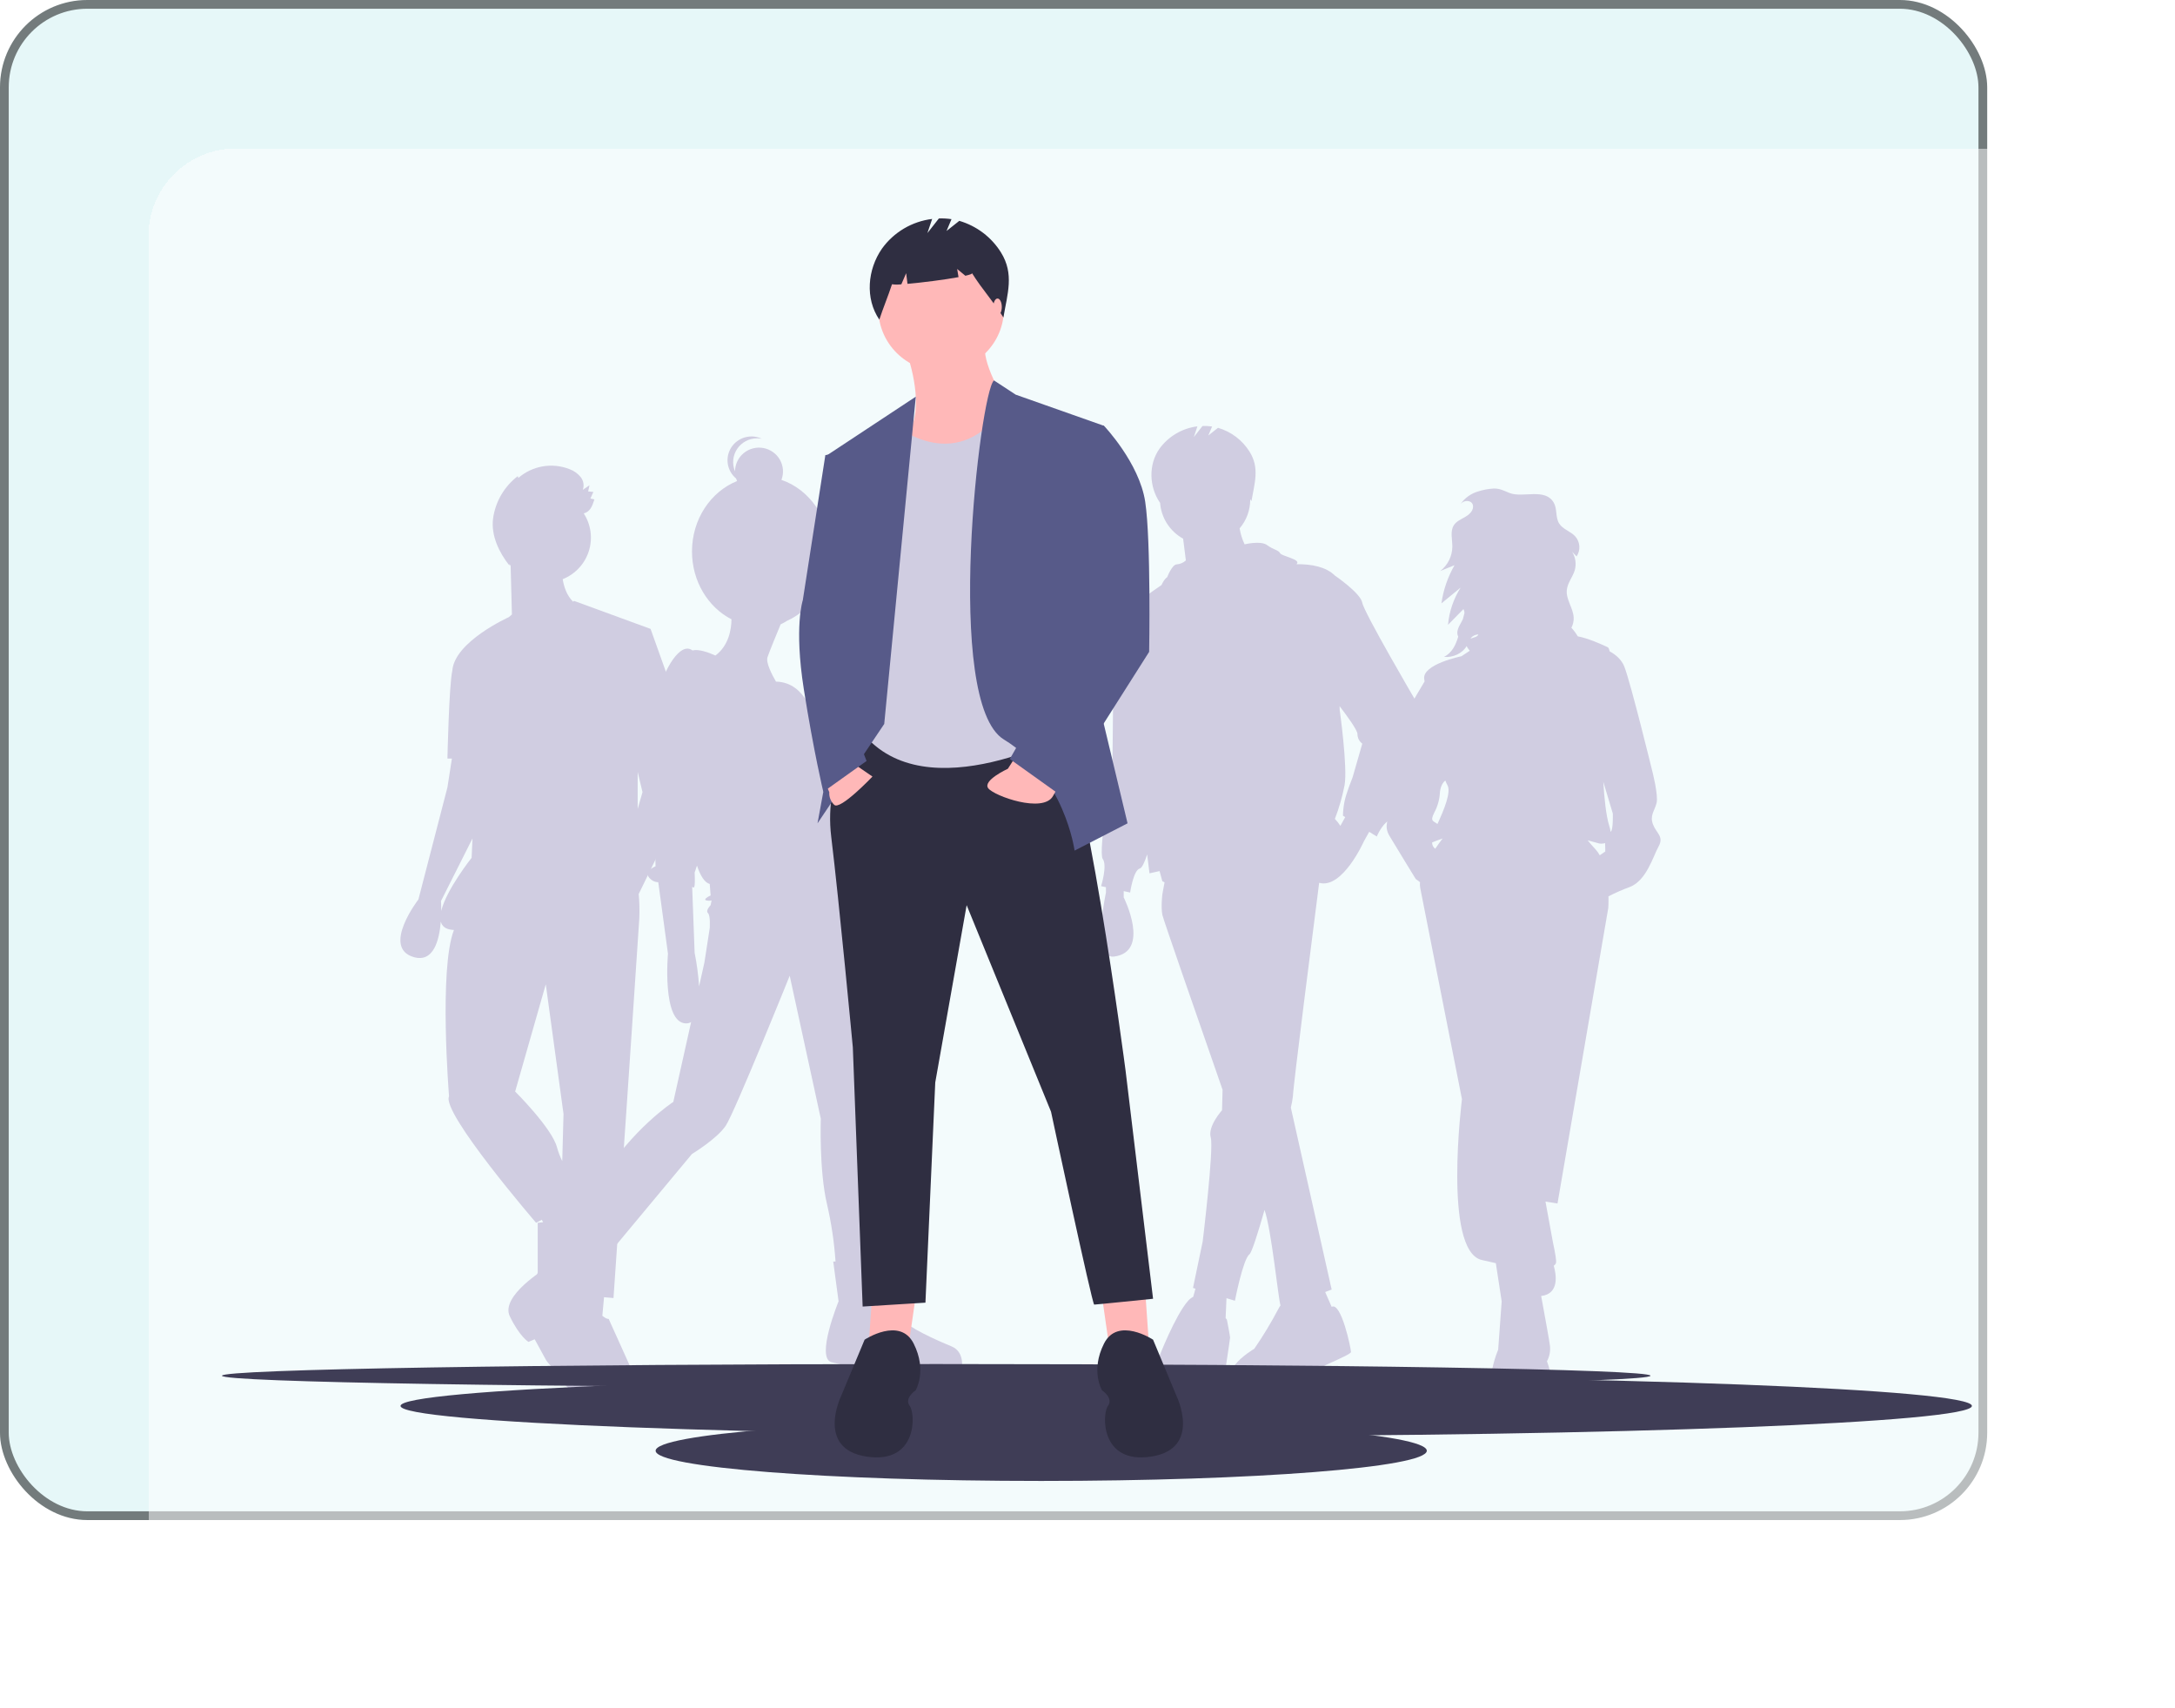 <svg width="498" height="391" viewBox="0 0 498 391" fill="none" xmlns="http://www.w3.org/2000/svg">
<rect width="455" height="348" rx="20" fill="#00ADB5" fill-opacity="0.1"/>
<rect x="1" y="1" width="453" height="346" rx="19" stroke="black" stroke-opacity="0.5" stroke-width="2"/>
<g filter="url(#filter0_d_122_269)">
<rect x="32" y="29" width="454" height="347" rx="20" fill="white" fill-opacity="0.5" shape-rendering="crispEdges"/>
</g>
<g clip-path="url(#clip0_122_269)">
<path d="M378.49 188.766C377.684 186.709 378.835 185.68 379.296 183.851C379.756 182.022 378.259 176.306 378.259 176.306C378.259 176.306 373.424 156.529 371.927 152.642C371.293 150.998 369.918 149.866 368.542 149.106C368.448 148.602 368.313 148.277 368.127 148.184C366.794 147.522 363.471 146.083 361.257 145.685C360.843 144.979 360.352 144.32 359.793 143.72C360.182 142.979 360.362 142.148 360.315 141.314C360.174 139.157 358.529 137.224 358.743 135.073C358.905 133.442 360.106 132.102 360.57 130.529C360.764 129.822 360.81 129.084 360.705 128.359C360.6 127.634 360.345 126.938 359.958 126.315C360.299 126.675 360.639 127.034 360.98 127.394C361.443 126.705 361.666 125.883 361.615 125.056C361.563 124.229 361.24 123.441 360.695 122.814C359.616 121.631 357.813 121.187 356.976 119.825C356.117 118.425 356.578 116.523 355.765 115.096C353.773 111.601 348.675 114.079 345.621 112.859C344.366 112.357 343.412 111.805 342 111.845C340.799 111.913 339.612 112.134 338.468 112.5C336.826 112.972 335.397 113.989 334.42 115.381C334.516 115.272 334.622 115.172 334.736 115.081C335.476 114.505 336.774 114.553 337.164 115.402C337.258 115.615 337.297 115.848 337.278 116.08C337.214 117.104 336.314 117.868 335.419 118.38C334.524 118.893 333.517 119.321 332.933 120.167C331.969 121.563 332.536 123.436 332.537 125.129C332.529 126.204 332.278 127.264 331.803 128.231C331.328 129.197 330.64 130.046 329.791 130.714L333.04 129.395C331.489 132.091 330.47 135.056 330.04 138.131L334.432 134.528C332.806 137.099 331.817 140.017 331.547 143.041L335.073 139.454C335.234 139.734 335.314 140.053 335.306 140.375L334.938 141.783C334.808 142.062 334.664 142.335 334.507 142.6C333.939 143.567 333.353 144.758 333.883 145.746L333.886 145.745C333.327 147.61 332.485 149.478 330.61 150.385C332.689 150.601 334.859 149.569 335.798 147.926C335.951 148.221 336.136 148.5 336.35 148.756C336.41 148.831 336.47 148.905 336.529 148.98L336.011 149.323L334.623 150.242C334.623 150.242 325.527 152.071 326.103 155.5C326.126 155.641 326.155 155.81 326.187 155.999L323.57 160.416L319.77 173.219C319.77 173.219 317.813 177.335 318.158 179.049C318.504 180.764 318.158 181.45 318.158 184.536C318.158 187.623 316.662 188.88 318.158 191.395C319.655 193.91 324.145 201.226 324.145 201.226L325.132 201.961C325.084 202.402 325.101 202.848 325.182 203.284C326.103 207.857 334.738 251.64 334.738 251.64C334.738 251.64 330.363 286.277 339.228 288.449C340.34 288.722 341.432 288.969 342.493 289.189L343.834 297.937L343.028 309.026C343.028 309.026 336.926 322.744 348.094 323.544C359.262 324.344 354.196 311.655 354.196 311.655C354.785 310.572 355.026 309.335 354.887 308.111C354.773 307.094 353.814 301.798 352.874 296.705C357.112 296.201 356.319 291.734 355.755 289.771C355.999 289.629 356.182 289.403 356.268 289.135C356.396 288.679 356.099 286.885 355.56 284.371C355.121 281.872 354.371 277.827 353.859 275.086L356.614 275.532L368.242 207.857C368.242 207.857 368.319 206.779 368.284 205.204C369.874 204.387 371.514 203.67 373.193 203.056C376.993 201.569 378.489 196.082 379.756 193.796C381.023 191.51 379.295 190.824 378.49 188.766ZM337.201 145.678C337.578 145.42 338.019 145.271 338.475 145.249C338.377 145.78 337.456 145.936 336.683 146.214C336.825 146.008 337 145.827 337.201 145.678ZM331.399 179.735C332.332 181.257 330.643 185.38 329.121 188.652C328.249 187.906 327.339 188.141 328.405 186.023C329.133 184.68 329.565 183.199 329.672 181.679C329.672 181.417 329.807 179.497 330.941 178.699C331.061 179.058 331.214 179.405 331.399 179.735ZM327.905 192.868C328.433 192.654 329.232 192.327 330.311 191.962C329.794 192.636 329.204 193.439 328.61 194.316C328.386 194.147 328.205 193.928 328.082 193.676C327.96 193.424 327.899 193.147 327.905 192.868ZM365.249 194.368C364.549 193.629 363.983 192.969 363.518 192.378C364.386 192.605 365.27 192.849 366.17 193.11C366.618 193.177 367.076 193.146 367.512 193.021C367.551 193.812 367.552 194.939 367.552 194.939L366.291 195.806C366.003 195.287 365.653 194.804 365.249 194.368ZM368.822 190.403C368.809 190.415 368.794 190.428 368.78 190.44C368.718 189.988 368.615 189.543 368.473 189.109C367.718 186.746 367.315 182.554 367.1 178.977L369.279 186.251C369.279 186.251 369.394 189.909 368.822 190.403Z" fill="#D0CDE1"/>
<path d="M324.098 160.356C324.098 160.356 312.286 140.199 311.917 138C311.548 135.801 305.642 131.769 305.642 131.769C303.624 129.766 300.313 129.132 296.829 129.165C298.141 128.087 293.456 127.362 293.091 126.638C292.722 125.905 291.615 125.905 290.138 124.806C288.662 123.706 284.976 124.622 284.976 124.622C284.422 123.465 284.036 122.235 283.831 120.97C285.404 119.122 286.266 116.78 286.262 114.36C286.262 114.334 286.261 114.308 286.26 114.282C286.354 114.427 286.448 114.573 286.542 114.724C287.234 110.611 288.454 107.193 286.128 103.441C284.479 100.782 281.898 98.823 278.881 97.94L276.665 99.7L277.527 97.647C276.802 97.538 276.069 97.496 275.337 97.522L273.343 100.067L274.168 97.609C272.438 97.823 270.771 98.389 269.273 99.274C267.775 100.159 266.478 101.343 265.463 102.75C262.926 106.383 263.096 111.432 265.591 115.093C265.6 115.068 265.606 115.043 265.614 115.017C265.725 116.73 266.266 118.388 267.188 119.839C268.111 121.29 269.386 122.488 270.895 123.324L271.522 128.303C270.958 128.824 270.234 129.141 269.467 129.204C268.36 129.204 267.252 132.136 267.252 132.136C267.252 132.136 266.625 132.45 265.948 133.935C264.206 135.112 258.89 138.812 256.918 141.398C255.752 141.968 254.498 143.236 254.702 146.063C255.071 151.194 254.702 175.016 254.702 175.016C254.702 175.016 251.38 195.174 252.487 196.64C253.594 198.106 252.118 202.87 252.118 202.87L253.225 203.114V204.336C253.225 204.336 249.895 219.667 255.071 218.996C263.561 217.897 257.286 205.436 257.286 205.436V204.01L258.762 204.336C258.762 204.336 259.501 199.205 260.977 198.839C261.491 198.711 262.093 197.341 262.661 195.61C262.993 198.311 263.192 199.938 263.192 199.938L265.502 199.429L266.145 201.771C266.304 201.859 266.469 201.934 266.641 201.994L266.145 204.703C266.145 204.703 265.776 207.635 266.145 209.467C266.331 210.391 273.183 230.145 279.93 249.501L279.803 254.18C279.803 254.18 276.48 257.845 277.219 260.411C277.957 262.976 275.373 284.233 275.373 284.233L273.158 294.862L273.716 295.032L273.204 296.894C272.763 297.115 272.371 297.421 272.051 297.794C269.098 301.092 265.407 310.621 265.407 310.621C265.407 310.621 258.762 320.517 269.098 320.15C279.434 319.784 280.172 316.119 280.172 316.119C280.172 316.119 281.648 306.59 281.648 306.223C281.648 305.857 280.91 302.089 280.91 302.089L280.623 301.775L280.824 297.203L282.756 297.794C282.756 297.794 284.601 288.265 286.078 287.165C286.594 286.781 287.967 282.5 289.534 277.002C291.137 281.583 292.688 297.421 293.192 298.859C293.013 299.101 292.856 299.357 292.722 299.626C291.063 302.788 289.214 305.847 287.185 308.789C287.185 308.789 275.373 315.752 287.185 317.585C287.185 317.585 293.83 317.951 297.152 315.752C300.474 313.553 309.333 310.255 309.333 309.522C309.333 308.789 307.118 298.014 304.904 299.186L303.42 295.798L304.904 295.228L295.558 253.579C295.779 252.691 295.942 251.79 296.044 250.882C296.044 248.962 300.824 211.591 302.04 202.112C307.393 203.618 312.286 192.608 312.286 192.608L313.5 190.439L315.239 191.509C315.239 191.509 316.716 187.844 318.93 187.477C321.145 187.111 325.206 167.686 325.206 165.121C325.172 163.474 324.795 161.851 324.098 160.356ZM306.9 189.071C306.537 188.498 306.115 187.964 305.642 187.477C306.607 184.981 307.348 182.406 307.857 179.781C308.595 175.749 306.749 162.555 306.749 162.555L306.717 161.659C308.529 164.02 310.81 167.169 310.81 168.053C310.81 168.479 310.91 168.9 311.102 169.282C311.294 169.664 311.573 169.996 311.917 170.252L309.702 177.948C309.702 177.948 308.226 181.613 307.857 183.446C307.635 184.532 307.512 185.636 307.487 186.744L308.011 187.066L306.9 189.071Z" fill="#D0CDE1"/>
<path d="M155.109 167.14L157.079 166.7L148.958 143.977L131.424 137.563C131.424 137.563 131.357 137.637 131.233 137.764C129.737 136.327 129.103 134.242 128.837 132.6C130.247 132.035 131.514 131.167 132.548 130.06C133.581 128.952 134.356 127.632 134.816 126.192C135.276 124.753 135.41 123.231 135.21 121.734C135.009 120.238 134.478 118.804 133.655 117.534C135.099 117.19 135.615 115.888 136.1 114.337C135.8 114.249 135.494 114.182 135.184 114.138C135.411 113.633 135.638 113.127 135.866 112.621C135.466 112.585 135.067 112.55 134.668 112.514C134.77 112.041 134.872 111.568 134.974 111.095C134.465 111.444 133.955 111.793 133.446 112.143C133.619 111.646 133.662 111.114 133.571 110.597C133.48 110.079 133.258 109.593 132.926 109.184C132.25 108.373 131.368 107.755 130.371 107.395C128.421 106.634 126.298 106.42 124.235 106.779C122.171 107.137 120.247 108.052 118.673 109.425L118.562 108.998C115.446 111.377 113.407 114.885 112.892 118.755C112.403 122.579 114.254 126.473 116.659 129.5C116.639 129.368 116.617 129.236 116.595 129.104C116.699 129.247 116.806 129.386 116.917 129.523L117.213 140.678L116.472 141.308C116.471 141.309 104.048 146.889 103.564 153.555L103.562 153.559C102.817 156.804 102.447 173.663 102.447 173.663H103.47L102.447 180.26L95.803 205.915C95.803 205.915 87.313 216.91 94.696 219.109C99.283 220.476 100.592 215.191 100.926 210.993C101.192 212.034 101.987 212.737 103.555 212.879C103.678 212.89 103.81 212.899 103.937 212.909C100.447 221.866 102.817 250.995 102.817 250.995C100.971 254.66 122.75 279.948 122.75 279.948L124.061 279.254L124.345 279.817C123.615 279.887 123.119 279.948 123.119 279.948V291.31C123.119 291.31 119.797 302.671 124.226 304.87C125.372 305.439 126.568 305.025 127.711 304.101C127.492 307.607 127.179 312.839 127.179 314.033C127.179 315.865 131.978 319.164 131.978 319.164C131.978 319.164 133.085 323.195 141.944 323.195C150.803 323.195 144.159 312.567 144.159 312.567L139.36 301.938C139.36 301.938 139.001 302.113 137.915 301.234L138.304 296.984L140.468 297.174L143.421 254.293C143.421 254.293 146.005 216.177 146.374 210.313C146.46 208.433 146.416 206.549 146.24 204.676L157.079 182.459L155.109 167.14ZM147.112 181.36L146.005 185.191V176.717L147.112 181.36ZM101.029 208.539C101.038 207.196 100.971 206.282 100.971 206.282L108.187 191.952L107.984 196.386C107.984 196.386 102.205 203.645 101.029 208.539ZM117.951 249.895L124.964 225.34L129.025 255.026L128.734 265.819C128.239 264.827 127.842 263.79 127.548 262.723C126.441 258.325 117.951 249.895 117.951 249.895Z" fill="#D0CDE1"/>
<path d="M217.842 308.226C214.384 306.812 207.67 303.782 206.856 302.166C206.042 300.55 201.973 288.026 201.973 288.026L200.926 288.102C200.79 282.412 200.213 260.363 199.329 257.727C199.329 257.727 203.601 222.781 195.056 208.843L193.517 202.667C194.022 200.192 193.957 194.459 193.632 193.491C193.225 192.279 198.311 188.441 196.887 186.017C195.463 183.593 191.598 175.311 191.598 175.311C191.598 175.311 192.004 170.059 186.511 165.211C186.511 165.211 184.906 156.188 177.673 156.054C176.695 154.359 175.326 151.665 175.729 150.465C176.16 149.181 177.809 145.177 178.74 142.935C179.235 142.714 179.71 142.451 180.16 142.151C185.913 139.591 189.969 133.439 189.969 126.252C189.969 118.559 185.323 112.048 178.921 109.865C179.206 109.118 179.322 108.319 179.262 107.523C179.202 106.727 178.966 105.954 178.572 105.258C178.178 104.563 177.635 103.961 176.981 103.497C176.327 103.033 175.579 102.717 174.788 102.571C173.998 102.425 173.185 102.454 172.407 102.655C171.629 102.855 170.904 103.223 170.285 103.732C169.666 104.241 169.167 104.879 168.823 105.601C168.48 106.322 168.3 107.11 168.297 107.908C167.945 107.08 167.805 106.177 167.889 105.282C167.974 104.387 168.281 103.526 168.782 102.777C169.283 102.028 169.963 101.414 170.762 100.989C171.561 100.565 172.452 100.343 173.358 100.345C173.715 100.345 174.07 100.38 174.42 100.449C173.214 99.879 171.84 99.766 170.556 100.13C169.272 100.494 168.165 101.311 167.444 102.427C166.723 103.543 166.436 104.882 166.638 106.193C166.84 107.504 167.516 108.696 168.54 109.548C168.603 109.747 168.678 109.943 168.764 110.134C162.74 112.547 158.443 118.853 158.443 126.252C158.443 133.116 162.141 139.037 167.485 141.785C167.456 144.018 166.899 147.782 163.798 150.076C162.196 149.349 159.972 148.551 158.546 148.913C157.808 148.342 156.695 148.154 155.18 149.657C152.129 152.687 149.484 160.565 149.484 165.413C149.484 170.261 150.094 198.339 150.094 198.339C150.094 198.339 146.839 199.551 149.077 201.369C149.539 201.751 150.119 201.965 150.721 201.975L152.942 218.337C152.942 218.337 151.518 234.093 157.011 234.295C157.442 234.318 157.87 234.214 158.241 233.995L154.163 252.273C154.163 252.273 144.805 258.333 137.48 270.25C133.708 276.389 131.827 280.165 130.888 282.388L129.546 281.562L124.867 290.45C124.867 290.45 114.491 296.712 116.729 301.358C118.967 306.004 121.001 307.216 121.001 307.216L122.425 306.61L125.07 311.458C125.07 311.458 131.987 321.356 143.177 316.306C143.702 315.605 143.986 314.755 143.986 313.882C143.986 313.009 143.702 312.159 143.177 311.458C141.346 308.832 136.667 303.176 136.667 303.176L139.718 287.824L139.087 287.436L158.436 264.19C158.436 264.19 164.132 260.757 166.167 257.727C168.201 254.697 180.815 223.387 180.815 223.387L187.935 256.111C187.935 256.111 187.529 268.028 189.36 275.704C190.358 280.01 191.008 284.388 191.306 288.797L190.784 288.834L192.004 297.924C192.004 297.924 186.715 310.852 190.377 311.862C192.982 312.53 195.635 313.003 198.311 313.276L198.718 311.862C198.718 311.862 214.384 320.346 220.08 314.084C220.08 314.084 221.301 309.64 217.842 308.226ZM162.098 209.045C162.708 209.651 162.504 212.479 162.504 212.479L161.284 220.357L160.065 225.821C159.896 223.239 159.556 220.672 159.046 218.135L158.483 203.038C158.593 203.107 158.715 203.157 158.842 203.187C159.249 203.187 159.046 199.753 159.046 199.753C159.046 199.753 159.283 199.14 159.58 198.172C160.371 200.523 161.336 202.057 162.504 202.379L162.708 205.005C162.708 205.005 160.063 206.217 162.504 206.217C162.646 206.212 162.787 206.191 162.924 206.155L162.708 207.227C162.708 207.227 161.487 208.439 162.098 209.045Z" fill="#D0CDE1"/>
<path d="M214.365 317.636C304.687 317.636 377.908 316.438 377.908 314.959C377.908 313.481 304.687 312.283 214.365 312.283C124.043 312.283 50.822 313.481 50.822 314.959C50.822 316.438 124.043 317.636 214.365 317.636Z" fill="#3F3D56"/>
<path d="M271.604 328.788C370.958 328.788 451.5 325.693 451.5 321.874C451.5 318.055 370.958 314.959 271.604 314.959C172.25 314.959 91.707 318.055 91.707 321.874C91.707 325.693 172.25 328.788 271.604 328.788Z" fill="#3F3D56"/>
<path d="M238.402 339.048C287.161 339.048 326.688 335.953 326.688 332.134C326.688 328.315 287.161 325.22 238.402 325.22C189.643 325.22 150.116 328.315 150.116 332.134C150.116 335.953 189.643 339.048 238.402 339.048Z" fill="#3F3D56"/>
<path d="M252.33 296.892L254.127 309.383L263.113 308.491L262.215 295.554L252.33 296.892Z" fill="#FFB8B8"/>
<path d="M209.647 296.892L207.85 309.383L198.864 308.491L199.763 295.554L209.647 296.892Z" fill="#FFB8B8"/>
<path d="M196.618 167.526C196.618 167.526 188.531 176.894 190.328 191.615C192.125 206.336 195.27 239.793 195.27 239.793L197.516 299.123L211.894 298.231L214.14 247.822L221.329 207.228L240.649 254.514C240.649 254.514 250.084 298.677 250.533 298.677C250.982 298.677 264.012 297.339 264.012 297.339L257.722 245.146C257.722 245.146 247.837 169.31 241.997 167.972C236.156 166.633 196.618 167.526 196.618 167.526Z" fill="#2F2E41"/>
<path d="M264.012 306.707C264.012 306.707 255.925 301.354 252.779 307.599C249.634 313.844 252.33 318.305 252.33 318.305C252.33 318.305 255.026 320.09 253.678 321.874C252.33 323.658 251.881 335.257 263.563 333.472C275.244 331.688 269.403 319.643 269.403 319.643L264.012 306.707Z" fill="#2F2E41"/>
<path d="M197.966 306.707C197.966 306.707 206.053 301.354 209.198 307.599C212.343 313.844 209.647 318.305 209.647 318.305C209.647 318.305 206.951 320.09 208.299 321.874C209.647 323.658 210.096 335.257 198.415 333.472C186.733 331.688 192.574 319.643 192.574 319.643L197.966 306.707Z" fill="#2F2E41"/>
<path d="M207.625 80.76C207.625 80.76 211.669 91.913 208.524 98.158C205.379 104.403 213.466 111.541 213.466 111.541C213.466 111.541 234.583 100.835 231.887 95.482C229.192 90.129 224.699 82.991 225.597 78.53L207.625 80.76Z" fill="#FFB8B8"/>
<path d="M215.488 84.998C223.428 84.998 229.865 78.607 229.865 70.723C229.865 62.84 223.428 56.449 215.488 56.449C207.548 56.449 201.111 62.84 201.111 70.723C201.111 78.607 207.548 84.998 215.488 84.998Z" fill="#FFB8B8"/>
<path d="M205.154 97.489C205.154 97.489 219.58 109.408 230.339 92.519L241.547 98.827L247.388 166.633C247.388 166.633 214.59 185.369 198.864 169.31L201.111 106.411L205.154 97.489Z" fill="#D0CDE1"/>
<path d="M209.685 90.812L189.429 104.18L196.618 137.191L187.183 188.492L202.459 165.741L209.685 90.812Z" fill="#575A89"/>
<path d="M227.586 87.091L232.561 90.352L252.78 97.489L249.635 152.805L258.171 188.492L246.04 194.737C246.04 194.737 243.794 177.786 229.866 169.31C215.937 160.834 224.409 89.63 227.586 87.091Z" fill="#575A89"/>
<path d="M193.922 173.771L199.763 177.786C199.763 177.786 192.35 185.592 191.002 184.254C190.612 183.882 190.309 183.43 190.115 182.929C189.92 182.427 189.84 181.89 189.878 181.355L188.531 178.232L193.922 173.771Z" fill="#FFB8B8"/>
<path d="M232.75 172.903L230.764 176.001C230.764 176.001 224.923 178.678 226.271 180.462C227.619 182.247 238.852 186.262 241.098 182.247L243.344 178.232L232.75 172.903Z" fill="#FFB8B8"/>
<path d="M192.125 103.734L188.98 104.18L183.813 137.414C183.813 137.414 181.791 143.437 184.037 157.712C186.284 171.987 188.509 181.282 188.509 181.282L198.415 174.217L193.922 162.619L199.763 120.24L192.125 103.734Z" fill="#575A89"/>
<path d="M245.591 96.597L252.78 97.489C252.78 97.489 260.867 105.965 262.215 114.887C263.563 123.809 263.113 149.236 263.113 149.236L242.446 181.801L231.213 173.771L246.939 146.113L239.301 113.102L245.591 96.597Z" fill="#575A89"/>
<path d="M229.199 57.812C227.024 54.307 223.621 51.724 219.644 50.56L216.723 52.881L217.859 50.174C216.904 50.03 215.937 49.974 214.972 50.009L212.343 53.364L213.431 50.124C211.15 50.405 208.953 51.153 206.978 52.319C205.003 53.486 203.293 55.046 201.955 56.901C198.61 61.69 198.045 68.35 201.335 73.177C202.239 70.421 203.335 67.835 204.238 65.079C204.948 65.176 205.667 65.179 206.378 65.09L207.477 62.544L207.784 64.982C211.19 64.688 216.241 64.041 219.47 63.448L219.156 61.578L221.035 63.132C222.024 62.906 222.611 62.701 222.563 62.544C224.964 66.388 227.343 68.843 229.745 72.687C230.656 67.265 232.266 62.758 229.199 57.812Z" fill="#2F2E41"/>
<path d="M228.402 72.208C228.94 72.208 229.376 71.342 229.376 70.275C229.376 69.208 228.94 68.342 228.402 68.342C227.865 68.342 227.429 69.208 227.429 70.275C227.429 71.342 227.865 72.208 228.402 72.208Z" fill="#FFB8B8"/>
<path d="M473.96 72.834C473.973 72.793 473.986 72.752 473.999 72.712C473.993 72.729 473.987 72.747 473.981 72.764L473.96 72.834Z" fill="#2F2E41"/>
</g>
<defs>
<filter id="filter0_d_122_269" x="24" y="24" width="474" height="367" filterUnits="userSpaceOnUse" color-interpolation-filters="sRGB">
<feFlood flood-opacity="0" result="BackgroundImageFix"/>
<feColorMatrix in="SourceAlpha" type="matrix" values="0 0 0 0 0 0 0 0 0 0 0 0 0 0 0 0 0 0 127 0" result="hardAlpha"/>
<feOffset dx="2" dy="5"/>
<feGaussianBlur stdDeviation="5"/>
<feComposite in2="hardAlpha" operator="out"/>
<feColorMatrix type="matrix" values="0 0 0 0 0 0 0 0 0 0 0 0 0 0 0 0 0 0 0.25 0"/>
<feBlend mode="normal" in2="BackgroundImageFix" result="effect1_dropShadow_122_269"/>
<feBlend mode="normal" in="SourceGraphic" in2="effect1_dropShadow_122_269" result="shape"/>
</filter>
<clipPath id="clip0_122_269">
<rect width="431" height="306" fill="white" transform="translate(43 50)"/>
</clipPath>
</defs>
</svg>
